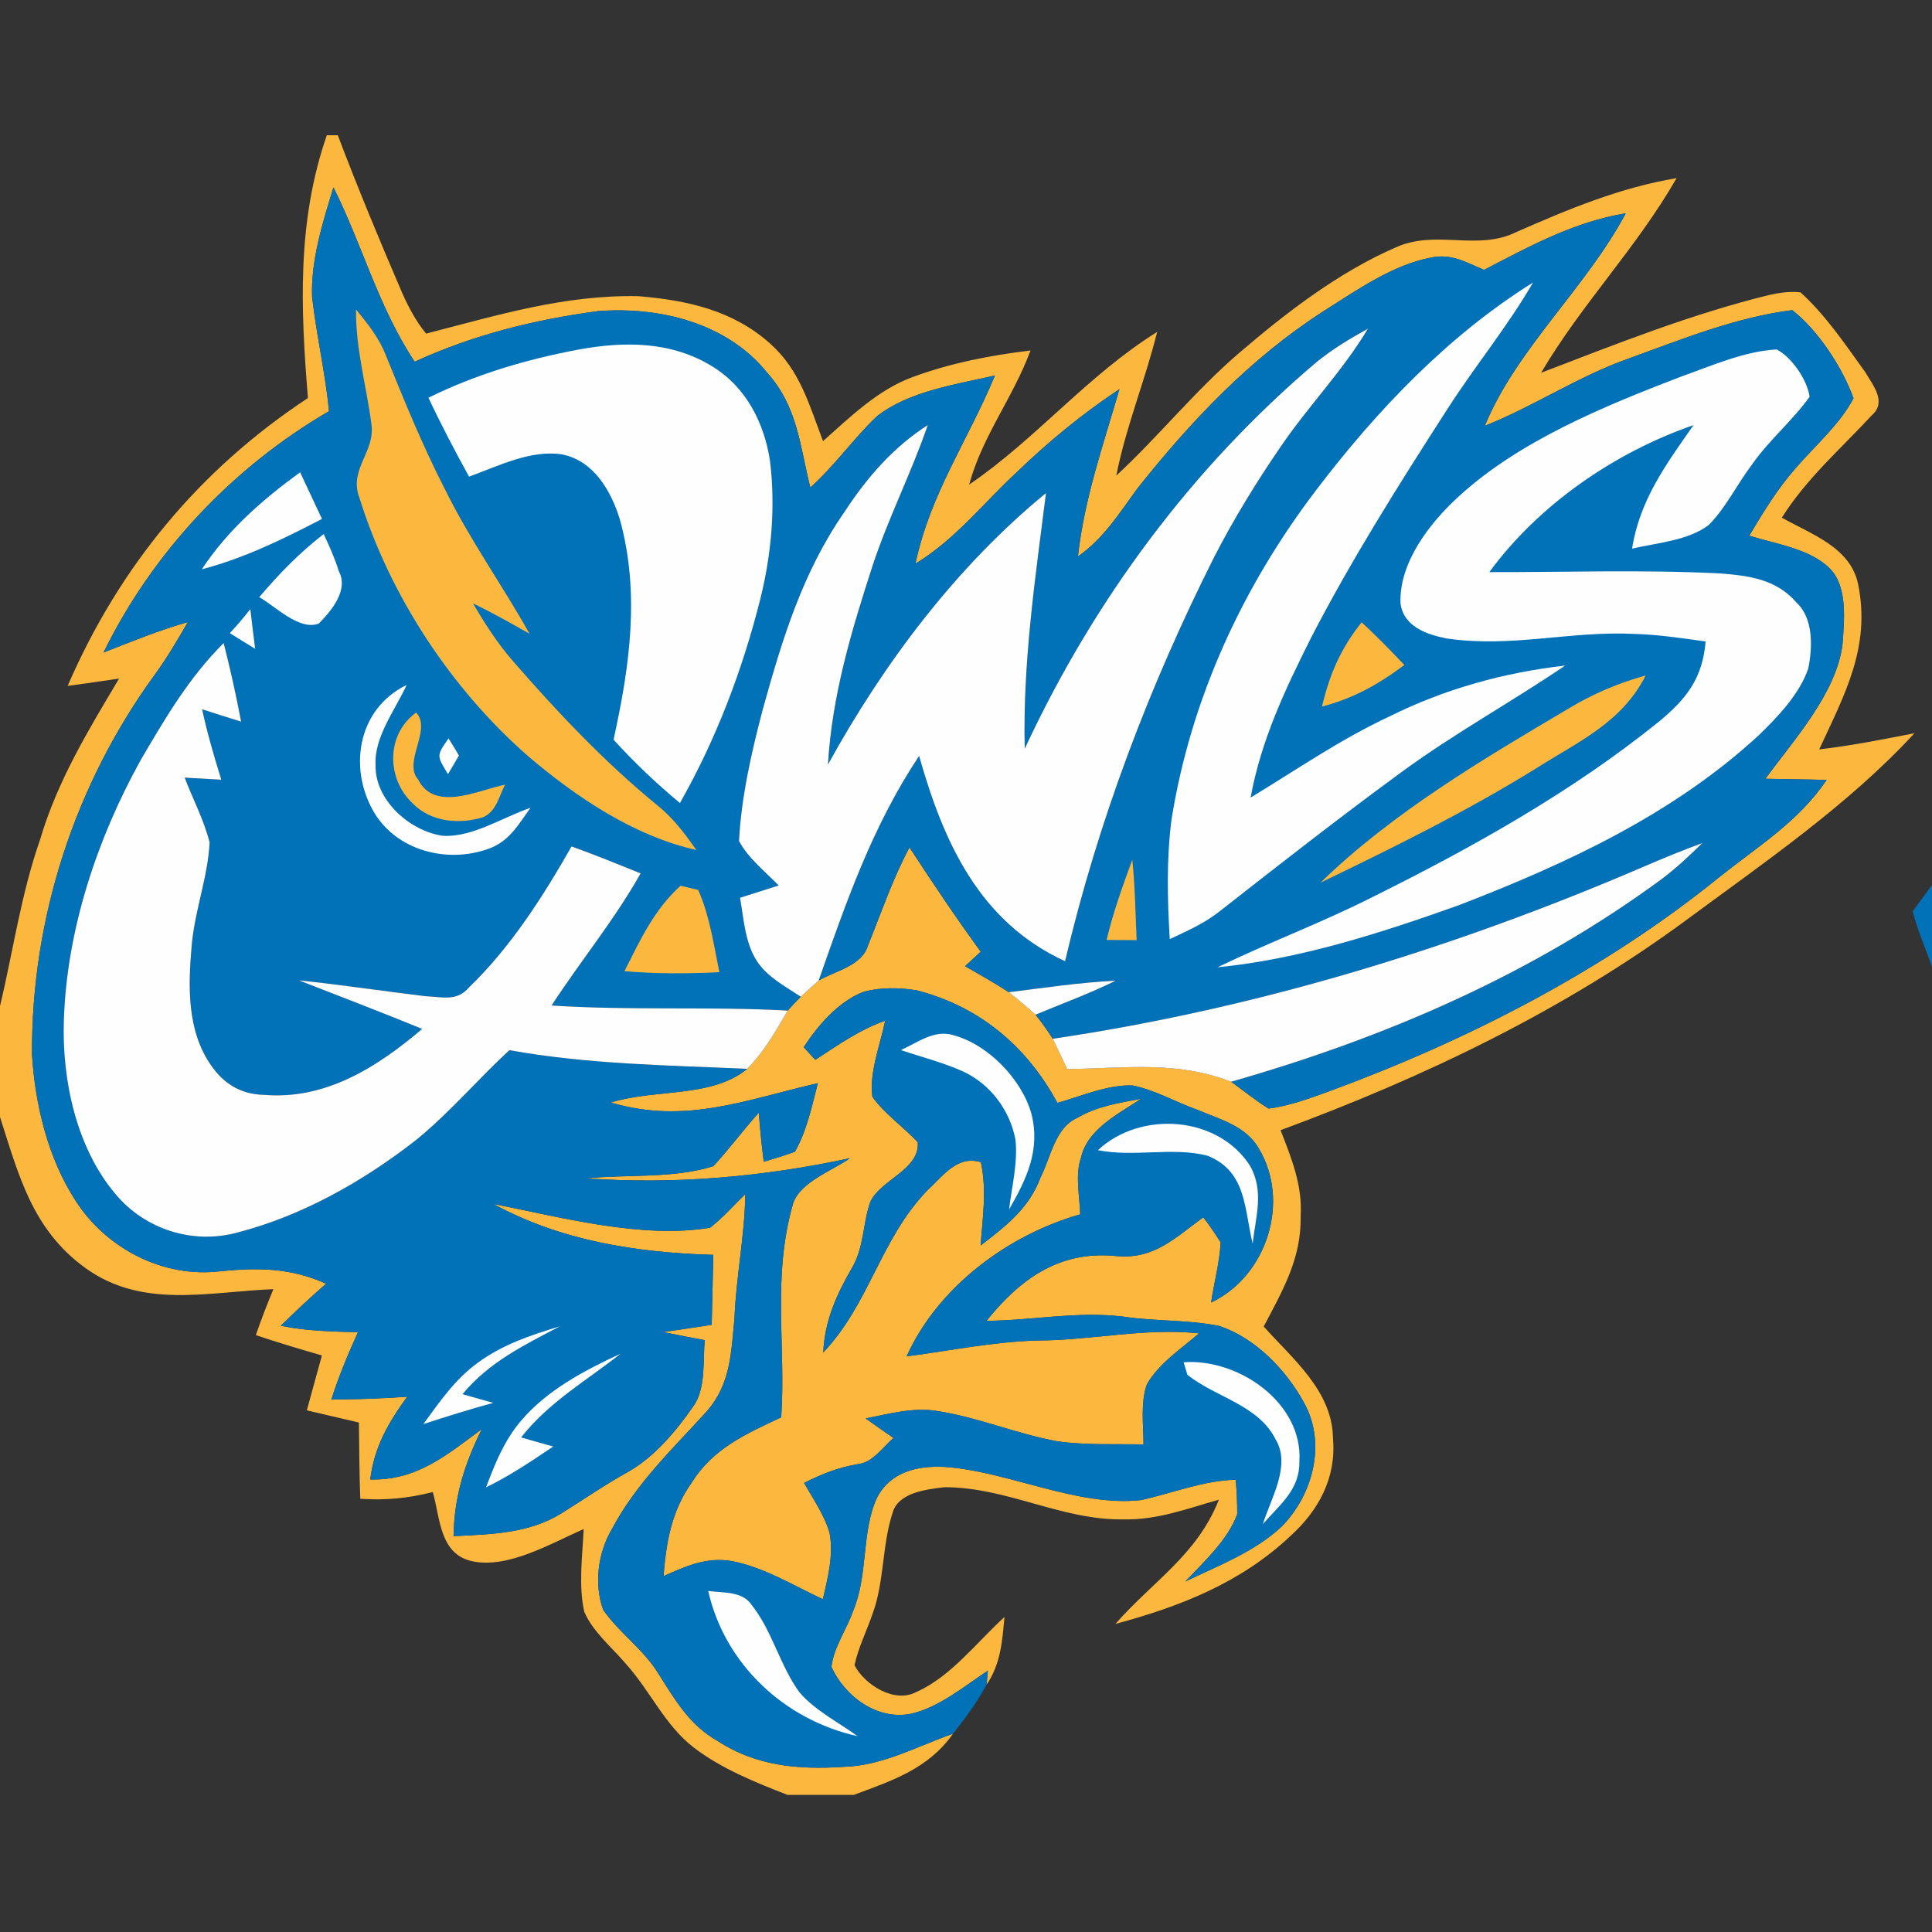 <?xml version="1.0" encoding="UTF-8"?>
<svg width="200px" height="200px" viewBox="0 0 200 200" version="1.1" xmlns="http://www.w3.org/2000/svg" xmlns:xlink="http://www.w3.org/1999/xlink">
    <rect x="0" y="0" width="200" height="200" fill="#333333" stroke="none"/>
    <!-- Generator: Sketch 51.3 (57544) - http://www.bohemiancoding.com/sketch -->
    <title>me-presque-isle</title>
    <desc>Created with Sketch.</desc>
    <defs></defs>
    <g id="me-presque-isle" stroke="none" stroke-width="1" fill="none" fill-rule="evenodd">
        <g id="me-presque-isle_BGL">
            <g id="me-presque-isle" transform="translate(0, 14)">
                <path d="M33.833,0 L34.969,0 C37.057,5.515 39.322,10.952 41.648,16.361 C42.317,17.85 43.075,19.269 44.106,20.537 C51.436,18.652 58.396,16.502 66.097,16.661 C71.145,17.084 75.894,18.123 79.753,21.595 C82.837,24.361 83.78,27.938 85.198,31.665 C88,29.172 90.925,26.317 94.502,25.022 C98.449,23.568 102.529,22.784 106.678,22.282 C104.881,27.154 101.7,31.119 100.326,36.167 C107.242,31.454 112.599,24.837 119.789,20.361 C118.546,25.383 116.564,30.141 115.559,35.233 C119.974,31.145 123.674,26.493 128.247,22.564 C133.145,18.361 138.599,14.159 144.546,11.586 C148.714,9.744 152.934,12.018 156.978,10.018 C162.37,7.648 167.709,5.419 173.559,4.441 C169.419,11.665 163.744,17.445 159.533,24.59 C167.322,21.604 175.004,18.537 183.137,16.537 C184.211,16.3 185.278,16.141 186.388,16.264 C188.996,18.626 191.04,21.683 193.093,24.529 C193.894,25.903 195.357,27.621 193.762,28.996 C190.537,32.485 187.022,35.515 184.458,39.586 C187.48,41.313 191.533,42.617 192.352,46.467 C193.674,53.004 190.952,57.885 188.326,63.577 C191.648,63.189 194.907,62.546 198.185,61.903 C191.366,69.304 182.687,75.242 174.626,81.198 C161.903,90.59 147.357,97.542 132.564,102.996 C133.7,105.93 134.837,108.678 134.643,111.894 C134.731,116.273 132.775,119.595 130.819,123.322 C133.824,126.687 137.938,130 137.991,134.916 C138.344,138.969 136.511,142.361 133.577,145.013 C128.423,149.859 122.194,152.3 115.471,154.106 C119.383,149.648 123.912,146.978 126.176,141.251 C122.828,142.185 119.859,143.357 116.308,143.286 C109.841,143.383 104.282,139.956 97.78,139.956 C95.93,140.176 92.916,140.493 92.379,142.687 C91.313,145.921 91.542,149.815 90.326,153.066 C89.727,154.828 88.846,156.564 88.458,158.388 C89.533,160.441 92.634,162.379 94.89,161.137 C98.396,159.604 101.163,155.956 103.982,153.392 C103.753,155.912 103.595,158.238 102.132,160.396 L102.264,158.943 C99.841,160.546 97.145,162.793 94.282,163.41 C90.811,164.106 87.445,161.604 86.07,158.555 C86.291,156.555 87.648,154.678 88.308,152.784 C89.894,149.04 89.154,144.626 90.775,141.066 C92.159,138.37 94.978,137.692 97.806,137.859 C104.203,138.256 111.533,142.035 118.123,141.286 C121.436,140.564 124.458,139.278 127.921,139.181 C128.026,140.361 128.079,141.542 128.079,142.731 C127.128,145.392 124.617,147.692 122.696,149.718 C126.079,148.097 129.885,146.643 132.652,144.053 C135.938,140.749 137.357,135.348 134.952,131.137 C133.084,127.753 129.947,124.511 126.22,123.26 C122.987,122.608 119.586,122.793 116.308,122.3 C111.489,121.709 106.907,122.696 102.123,122.731 C105.586,118.432 109.639,115.454 115.463,116.018 C119.436,116.432 121.604,114.167 124.564,112.018 C125.207,112.855 125.806,113.718 126.361,114.617 C126.256,116.705 125.674,118.767 125.374,120.837 C131.145,118.115 133.612,110.37 130.308,104.89 C128.969,102.537 126.194,101.841 123.868,100.855 C121.665,100.062 119.507,98.811 117.207,98.361 C114.626,98.291 111.93,99.471 109.463,100.176 C106.291,94.3 101.41,90.203 94.907,88.52 C93.119,88.229 91.189,88.194 89.427,88.661 C86.819,89.648 84.678,92.132 83.198,94.405 L84.396,95.718 C86.749,94.185 88.952,92.608 91.63,91.665 C91.128,94.159 89.965,97.004 90.308,99.542 C91.551,101.295 93.551,102.67 95.004,104.247 C95.233,107.075 91.163,108.115 90.097,110.405 C89.286,112.705 89.48,115.057 88.194,117.251 C86.581,120.053 85.366,122.731 85.225,126.009 C90.018,120.952 91.145,114.256 96,109.225 C97.612,107.762 99.084,105.542 101.542,106.317 C102.167,109.278 101.718,111.965 101.515,114.934 C104.106,112.934 106.529,111.101 107.709,107.903 C108.775,105.824 109.207,102.767 111.48,101.744 C113.586,100.502 115.771,100.194 118.123,99.744 C115.797,101.304 112.573,102.872 111.912,105.824 C111.269,107.621 111.771,109.841 111.824,111.709 C104.335,113.833 97.084,119.233 93.85,126.414 C98.414,125.815 102.793,124.899 107.427,124.767 C113.066,124.749 118.458,123.436 124.123,124.026 C122.291,125.612 119.903,127.189 118.714,129.33 C118.053,131.225 118.37,133.533 118.379,135.524 C115.436,135.463 112.396,135.621 109.48,135.207 C105.278,134.458 101.11,132.661 96.855,132.044 C94.467,131.674 91.965,132.379 89.612,132.837 C90.564,133.515 91.524,134.194 92.485,134.855 C91.392,135.824 90.317,137.419 88.802,137.568 C86.775,137.912 85.075,138.581 83.242,139.515 C84.176,141.181 85.383,142.899 85.894,144.758 C86.291,147.04 85.692,149.339 85.181,151.551 C82.176,150.15 79.04,148.22 75.762,147.604 C73.128,147.154 71.013,148.123 68.687,149.163 C68.96,145.665 69.515,142.423 71.595,139.489 C73.841,135.921 77.216,134.441 80.872,132.722 C81.374,125.119 79.903,118.264 82.106,110.555 C82.899,108.326 86.15,107.198 88,105.894 C78.996,107.833 69.877,108.634 60.678,107.982 C64.96,107.559 69.744,108.018 73.85,106.722 C75.48,104.943 76.934,102.996 78.546,101.189 C78.687,102.881 78.837,104.573 79.066,106.264 C80.15,105.947 81.233,105.612 82.291,105.225 C83.507,103.101 84.062,100.485 84.661,98.132 C77.207,99.833 71.004,102.432 63.233,100.132 C67.85,98.696 73.674,99.683 77.357,96.643 C79.101,94.863 80.3,92.758 81.542,90.617 C81.974,90.123 82.423,89.648 82.899,89.181 C83.507,88.617 84.123,88.062 84.749,87.507 C86.502,86.485 89.233,85.991 89.859,83.859 C91.242,80.449 92.405,76.987 94.15,73.727 C96.537,77.383 98.952,80.996 101.524,84.52 C100.987,85.022 100.441,85.524 99.903,86.018 C101.427,86.899 102.952,87.753 104.432,88.714 C105.374,89.463 106.3,90.238 107.198,91.04 C107.841,91.841 108.432,92.67 108.978,93.533 C109.489,94.564 109.974,95.621 110.467,96.67 C116.405,96.599 121.753,95.771 127.445,97.982 C128.74,98.907 129.982,99.938 131.322,100.758 C133.48,100.493 135.612,99.683 137.648,98.952 C151.982,93.674 166.141,86.414 178.035,76.758 C182.035,73.568 186.159,71.075 189.093,66.74 C186.978,66.678 184.863,66.661 182.758,66.617 C185.7,62.581 190.07,57.815 190.731,52.749 C190.907,50.361 191.304,46.758 189.454,44.89 C187.454,42.811 183.753,42.3 181.084,41.454 C182.555,38.987 184.018,36.573 185.93,34.414 C187.885,32.15 190.502,29.885 191.877,27.225 C190.705,24.018 188.238,20.22 185.533,18.106 C179.771,18.819 174,21.154 168.546,23.137 C163.348,24.969 158.811,28.053 153.709,30.079 C157.004,22.088 164.185,15.815 168.3,8.079 C162.925,8.969 158.388,11.471 153.63,13.938 C151.771,13.163 150.264,12.22 148.159,12.661 C144.203,13.392 140.432,16.053 137.066,18.176 C129.436,23.084 123.322,29.542 117.709,36.608 C115.841,39.172 114.247,41.744 111.586,43.604 C112.256,37.577 114.211,32.062 115.885,26.282 C112.088,28.802 108.59,31.665 105.313,34.828 C101.744,38.123 98.969,41.78 94.767,44.352 C96.317,37.057 100.159,31.7 102.996,24.872 C99.013,25.78 94,26.511 90.749,29.119 C88.326,31.436 86.396,34.211 83.885,36.467 C82.784,32.079 82.573,28.088 79.401,24.564 C75.26,19.419 68.273,17.727 61.938,18.203 C55.383,19.075 48.952,20.67 42.925,23.445 C39.163,17.762 37.542,11.445 34.52,5.392 C33.41,9.004 32.167,12.943 32.308,16.749 C32.758,20.705 33.674,24.599 34.062,28.564 C24.088,34.361 15.789,43.172 10.714,53.551 C13.604,52.414 16.458,51.251 19.445,50.396 C18.396,52.211 17.339,54.018 16.106,55.727 C7.762,67.128 3.225,81.057 3.313,95.189 C3.639,100.361 4.952,105.859 7.797,110.256 C10.969,115.242 16.916,118.344 22.846,117.595 C26.784,117.216 30.07,117.242 33.762,118.89 C32.141,120.282 30.59,121.753 29.066,123.242 C31.709,123.789 34.37,123.841 37.057,123.912 C36.018,126.185 35.066,128.485 34.3,130.872 C36.925,130.872 39.533,130.775 42.15,130.59 C40.194,133.295 38.749,135.753 38.326,139.154 C43.137,139.286 46.238,136.626 49.868,133.947 C48.079,137.586 47.013,140.934 46.952,145.022 C50.793,144.828 54.731,144.767 58.106,142.67 C60.37,141.26 62.564,139.736 64.907,138.432 C67.7,136.89 69.947,134.194 71.753,131.604 C73.084,129.806 72.758,126.881 72.952,124.731 C71.524,124.467 70.097,124.194 68.67,123.894 C70.335,123.648 72.009,123.41 73.674,123.145 C73.727,120.731 73.789,118.317 73.841,115.903 C65.903,115.665 58.132,114.476 51.075,110.634 C58.062,112 66.414,114.273 73.507,113.093 C74.828,112.07 75.956,110.775 77.154,109.612 C77.093,113.93 76.203,118.141 76.035,122.449 C75.683,126.044 75.648,129.304 73.119,132.15 C69.551,136.079 65.841,139.568 63.313,144.344 C61.894,146.758 61.48,150.009 62.441,152.652 C64.088,155.031 66.537,156.661 68.097,159.163 C69.859,161.921 71.322,164.555 74.291,166.229 C78.256,168.819 82.643,169.207 87.26,168.907 C91.286,168.819 94.89,166.802 98.661,165.471 C96.088,169.11 92.37,170.326 88.379,171.806 L81.524,171.806 C78.22,170.52 74.661,169.084 71.833,166.916 C68.802,164.59 67.348,161.066 64.722,158.159 C63.313,156.511 61.339,154.872 60.485,152.855 C59.868,150.123 60.291,147.075 60.423,144.291 C57.048,145.753 52.599,148.432 48.846,147.612 C45.489,146.846 45.577,143.145 44.802,140.458 C42.211,141.11 39.956,141.33 37.295,141.154 C37.198,138.52 37.189,135.894 37.154,133.26 C35.357,132.837 33.559,132.423 31.762,132 C32.273,130.106 32.811,128.211 33.322,126.317 C31.031,125.656 28.74,124.969 26.485,124.211 C27.031,122.599 27.656,121.022 28.3,119.454 C21.559,119.718 14.705,121.551 8.775,117.216 C3.348,113.251 1.947,107.7 2.84217094e-14,101.63 L2.84217094e-14,90.167 C1.392,84.291 2.176,78.555 4.167,72.863 C5.956,66.819 9.137,61.604 12.326,56.247 C10.555,56.511 8.775,56.767 7.004,57.004 C12.335,44.678 20.652,34.599 31.877,27.207 C31.119,17.93 30.731,8.943 33.833,0 Z" id="Shape" fill="#FBB73E" fill-rule="nonzero"></path>
                <path d="M34.52,5.392 C37.542,11.445 39.163,17.762 42.925,23.445 C48.952,20.67 55.383,19.075 61.938,18.203 C68.273,17.727 75.26,19.419 79.401,24.564 C82.573,28.088 82.784,32.079 83.885,36.467 C86.396,34.211 88.326,31.436 90.749,29.119 C94,26.511 99.013,25.78 102.996,24.872 C100.159,31.7 96.317,37.057 94.767,44.352 C98.969,41.78 101.744,38.123 105.313,34.828 C108.59,31.665 112.088,28.802 115.885,26.282 C114.211,32.062 112.256,37.577 111.586,43.604 C114.247,41.744 115.841,39.172 117.709,36.608 C123.322,29.542 129.436,23.084 137.066,18.176 C140.432,16.053 144.203,13.392 148.159,12.661 C150.264,12.22 151.771,13.163 153.63,13.938 C158.388,11.471 162.925,8.969 168.3,8.079 C164.185,15.815 157.004,22.088 153.709,30.079 C158.811,28.053 163.348,24.969 168.546,23.137 C174,21.154 179.771,18.819 185.533,18.106 C188.238,20.22 190.705,24.018 191.877,27.225 C190.502,29.885 187.885,32.15 185.93,34.414 C184.018,36.573 182.555,38.987 181.084,41.454 C183.753,42.3 187.454,42.811 189.454,44.89 C191.304,46.758 190.907,50.361 190.731,52.749 C190.07,57.815 185.7,62.581 182.758,66.617 C184.863,66.661 186.978,66.678 189.093,66.74 C186.159,71.075 182.035,73.568 178.035,76.758 C166.141,86.414 151.982,93.674 137.648,98.952 C135.612,99.683 133.48,100.493 131.322,100.758 C129.982,99.938 128.74,98.907 127.445,97.982 C143.463,93.401 158.634,86.863 172.097,76.943 C173.568,75.824 174.916,74.564 176.229,73.269 C174.141,74.035 172.088,74.881 170.044,75.762 C150.493,84.167 130.053,90.423 108.978,93.533 C108.432,92.67 107.841,91.841 107.198,91.04 C109.974,89.885 112.784,88.855 115.489,87.524 C111.771,87.7 108.123,88.256 104.432,88.714 C102.952,87.753 101.427,86.899 99.903,86.018 C100.441,85.524 100.987,85.022 101.524,84.52 C98.952,80.996 96.537,77.383 94.15,73.727 C92.405,76.987 91.242,80.449 89.859,83.859 C89.233,85.991 86.502,86.485 84.749,87.507 C87.595,79.366 90.326,71.498 95.145,64.256 C97.665,73.163 101.366,81.427 110.256,85.507 C113.674,70.987 118.987,57.004 125.683,43.683 C127.736,39.7 130.079,35.868 132.617,32.185 C135.471,27.991 138.987,24.414 141.604,20.035 C139.744,21.048 137.938,22.141 136.291,23.48 C123.374,34.414 113.207,48.176 106.079,63.507 C105.868,54.581 107.172,45.859 108.282,37.04 C99.004,44.643 91.471,54.67 85.709,65.145 C86.141,57.956 88.123,51.366 90.335,44.546 C91.974,39.586 94.352,34.934 96.044,30 C92.449,32.308 89.753,35.427 87.436,38.969 C83.075,45.233 80.969,52.194 78.952,59.471 C77.789,63.894 76.74,68.485 76.502,73.057 C77.445,74.837 79.216,76.238 80.608,77.665 C79.278,78.088 77.947,78.511 76.608,78.934 C76.987,81.101 77.128,83.639 78.361,85.498 C79.383,87.11 81.339,88.15 82.899,89.181 C82.423,89.648 81.974,90.123 81.542,90.617 C73.401,90.167 65.242,90.626 57.101,90.088 C60.115,85.454 63.604,81.242 66.317,76.414 C63.947,75.454 61.577,74.485 59.163,73.621 C56.238,78.775 52.837,84.088 48.555,88.211 C47.286,89.709 45.78,89.189 44.053,89.128 C39.683,88.608 35.33,87.938 30.952,87.489 C35.207,89.145 39.471,90.784 43.7,92.511 C39.066,96.467 33.692,99.877 27.33,99.339 C24.934,99.286 23.154,98.194 21.824,96.247 C19.339,92.652 19.48,88.079 19.841,83.921 C20.141,80.308 21.524,76.811 21.7,73.216 C21.128,70.907 19.965,68.722 19.119,66.502 C20.379,66.573 21.648,66.643 22.907,66.714 C22.167,64.308 21.454,61.894 20.925,59.427 C22.273,59.859 23.612,60.291 24.96,60.705 C24.449,57.974 23.841,55.269 23.154,52.564 C19.559,56.141 17.066,60.396 14.529,64.74 C10.026,72.89 6.907,82.282 6.608,91.63 C6.405,97.789 7.894,104.819 11.965,109.621 C15.013,113.278 19.982,114.855 24.59,113.586 C31.339,111.841 37.7,108.229 43.154,103.947 C46.581,101.145 49.463,97.727 52.731,94.714 C60.916,96.185 69.093,96.273 77.357,96.643 C73.674,99.683 67.85,98.696 63.233,100.132 C71.004,102.432 77.207,99.833 84.661,98.132 C84.062,100.485 83.507,103.101 82.291,105.225 C81.233,105.612 80.15,105.947 79.066,106.264 C78.837,104.573 78.687,102.881 78.546,101.189 C76.934,102.996 75.48,104.943 73.85,106.722 C69.744,108.018 64.96,107.559 60.678,107.982 C69.877,108.634 78.996,107.833 88,105.894 C86.15,107.198 82.899,108.326 82.106,110.555 C79.903,118.264 81.374,125.119 80.872,132.722 C77.216,134.441 73.841,135.921 71.595,139.489 C69.515,142.423 68.96,145.665 68.687,149.163 C71.013,148.123 73.128,147.154 75.762,147.604 C79.04,148.22 82.176,150.15 85.181,151.551 C85.692,149.339 86.291,147.04 85.894,144.758 C85.383,142.899 84.176,141.181 83.242,139.515 C85.075,138.581 86.775,137.912 88.802,137.568 C90.317,137.419 91.392,135.824 92.485,134.855 C91.524,134.194 90.564,133.515 89.612,132.837 C91.965,132.379 94.467,131.674 96.855,132.044 C101.11,132.661 105.278,134.458 109.48,135.207 C112.396,135.621 115.436,135.463 118.379,135.524 C118.37,133.533 118.053,131.225 118.714,129.33 C119.903,127.189 122.291,125.612 124.123,124.026 C118.458,123.436 113.066,124.749 107.427,124.767 C102.793,124.899 98.414,125.815 93.85,126.414 C97.084,119.233 104.335,113.833 111.824,111.709 C111.771,109.841 111.269,107.621 111.912,105.824 C112.573,102.872 115.797,101.304 118.123,99.744 C115.771,100.194 113.586,100.502 111.48,101.744 C109.207,102.767 108.775,105.824 107.709,107.903 C106.529,111.101 104.106,112.934 101.515,114.934 C101.718,111.965 102.167,109.278 101.542,106.317 C99.084,105.542 97.612,107.762 96,109.225 C91.145,114.256 90.018,120.952 85.225,126.009 C85.366,122.731 86.581,120.053 88.194,117.251 C89.48,115.057 89.286,112.705 90.097,110.405 C91.163,108.115 95.233,107.075 95.004,104.247 C93.551,102.67 91.551,101.295 90.308,99.542 C89.965,97.004 91.128,94.159 91.63,91.665 C88.952,92.608 86.749,94.185 84.396,95.718 L83.198,94.405 C84.678,92.132 86.819,89.648 89.427,88.661 C91.189,88.194 93.119,88.229 94.907,88.52 C101.41,90.203 106.291,94.3 109.463,100.176 C111.93,99.471 114.626,98.291 117.207,98.361 C119.507,98.811 121.665,100.062 123.868,100.855 C126.194,101.841 128.969,102.537 130.308,104.89 C133.612,110.37 131.145,118.115 125.374,120.837 C125.674,118.767 126.256,116.705 126.361,114.617 C125.806,113.718 125.207,112.855 124.564,112.018 C121.604,114.167 119.436,116.432 115.463,116.018 C109.639,115.454 105.586,118.432 102.123,122.731 C106.907,122.696 111.489,121.709 116.308,122.3 C119.586,122.793 122.987,122.608 126.22,123.26 C129.947,124.511 133.084,127.753 134.952,131.137 C137.357,135.348 135.938,140.749 132.652,144.053 C129.885,146.643 126.079,148.097 122.696,149.718 C124.617,147.692 127.128,145.392 128.079,142.731 C128.079,141.542 128.026,140.361 127.921,139.181 C124.458,139.278 121.436,140.564 118.123,141.286 C111.533,142.035 104.203,138.256 97.806,137.859 C94.978,137.692 92.159,138.37 90.775,141.066 C89.154,144.626 89.894,149.04 88.308,152.784 C87.648,154.678 86.291,156.555 86.07,158.555 C87.445,161.604 90.811,164.106 94.282,163.41 C97.145,162.793 99.841,160.546 102.264,158.943 L102.132,160.396 C101.154,162.194 99.93,163.868 98.661,165.471 C94.89,166.802 91.286,168.819 87.26,168.907 C82.643,169.207 78.256,168.819 74.291,166.229 C71.322,164.555 69.859,161.921 68.097,159.163 C66.537,156.661 64.088,155.031 62.441,152.652 C61.48,150.009 61.894,146.758 63.313,144.344 C65.841,139.568 69.551,136.079 73.119,132.15 C75.648,129.304 75.683,126.044 76.035,122.449 C76.203,118.141 77.093,113.93 77.154,109.612 C75.956,110.775 74.828,112.07 73.507,113.093 C66.414,114.273 58.062,112 51.075,110.634 C58.132,114.476 65.903,115.665 73.841,115.903 C73.789,118.317 73.727,120.731 73.674,123.145 C72.009,123.41 70.335,123.648 68.67,123.894 C70.097,124.194 71.524,124.467 72.952,124.731 C72.758,126.881 73.084,129.806 71.753,131.604 C69.947,134.194 67.7,136.89 64.907,138.432 C62.564,139.736 60.37,141.26 58.106,142.67 C54.731,144.767 50.793,144.828 46.952,145.022 C47.013,140.934 48.079,137.586 49.868,133.947 C46.238,136.626 43.137,139.286 38.326,139.154 C38.749,135.753 40.194,133.295 42.15,130.59 C39.533,130.775 36.925,130.872 34.3,130.872 C35.066,128.485 36.018,126.185 37.057,123.912 C34.37,123.841 31.709,123.789 29.066,123.242 C30.59,121.753 32.141,120.282 33.762,118.89 C30.07,117.242 26.784,117.216 22.846,117.595 C16.916,118.344 10.969,115.242 7.797,110.256 C4.952,105.859 3.639,100.361 3.313,95.189 C3.225,81.057 7.762,67.128 16.106,55.727 C17.339,54.018 18.396,52.211 19.445,50.396 C16.458,51.251 13.604,52.414 10.714,53.551 C15.789,43.172 24.088,34.361 34.062,28.564 C33.674,24.599 32.758,20.705 32.308,16.749 C32.167,12.943 33.41,9.004 34.52,5.392 Z" id="Shape" fill="#0171B8" fill-rule="nonzero"></path>
                <path d="M158.696,15.251 C156.07,19.789 152.714,23.859 149.877,28.282 C144.899,36.009 139.938,43.859 135.718,52.026 C133.031,57.383 130.546,62.626 129.463,68.564 C134.238,65.674 138.775,62.52 143.85,60.159 C149.568,57.313 155.692,55.621 162.026,54.899 C156.467,58.67 150.599,61.894 145.163,65.868 C138.722,70.581 132.467,75.471 126.194,80.388 C124.617,81.621 122.89,82.37 121.093,83.216 C120.846,79.084 120.749,75.004 121.269,70.872 C123.26,58.37 128.617,46.749 136.264,36.714 C142.485,28.529 149.921,20.714 158.696,15.251 Z" id="Shape" fill="#FEFEFF" fill-rule="nonzero"></path>
                <path d="M36.855,18.035 C38.062,19.507 39.225,20.96 39.93,22.749 C41.841,27.471 43.762,32.185 46.097,36.722 C48.661,41.921 51.991,46.555 54.819,51.612 C52.89,50.511 50.969,49.427 48.969,48.467 C50.185,50.546 51.48,52.573 53.066,54.396 C57.736,59.771 62.546,64.855 68.053,69.374 C69.683,70.67 70.89,72.3 72.088,73.991 C65.639,72.555 59.63,68.511 54.661,64.273 C46.687,57.286 40.379,47.692 37.216,37.559 C36.07,34.59 38.819,32.855 38.458,29.974 C37.938,25.965 36.811,22.132 36.855,18.035 Z" id="Shape" fill="#FBB73E" fill-rule="nonzero"></path>
                <path d="M141.604,20.035 C138.987,24.414 135.471,27.991 132.617,32.185 C130.079,35.868 127.736,39.7 125.683,43.683 C118.987,57.004 113.674,70.987 110.256,85.507 C101.366,81.427 97.665,73.163 95.145,64.256 C90.326,71.498 87.595,79.366 84.749,87.507 C84.123,88.062 83.507,88.617 82.899,89.181 C81.339,88.15 79.383,87.11 78.361,85.498 C77.128,83.639 76.987,81.101 76.608,78.934 C77.947,78.511 79.278,78.088 80.608,77.665 C79.216,76.238 77.445,74.837 76.502,73.057 C76.74,68.485 77.789,63.894 78.952,59.471 C80.969,52.194 83.075,45.233 87.436,38.969 C89.753,35.427 92.449,32.308 96.044,30 C94.352,34.934 91.974,39.586 90.335,44.546 C88.123,51.366 86.141,57.956 85.709,65.145 C91.471,54.67 99.004,44.643 108.282,37.04 C107.172,45.859 105.868,54.581 106.079,63.507 C113.207,48.176 123.374,34.414 136.291,23.48 C137.938,22.141 139.744,21.048 141.604,20.035 Z" id="Shape" fill="#FEFEFF" fill-rule="nonzero"></path>
                <path d="M73.806,23.974 C77.251,26.115 79.11,29.78 79.709,33.7 C80.291,38.458 79.868,43.339 78.714,47.982 C76.863,55.357 74.141,62.511 70.388,69.128 C67.93,67.093 65.665,64.934 63.515,62.573 C65.181,54.996 66.273,47.419 64.176,39.797 C63.269,36.828 61.48,33.709 58.194,33.04 C54.925,32.529 51.586,34.256 48.555,35.339 C47.075,32.652 45.656,29.947 44.352,27.172 C49.269,24.749 54.493,23.198 59.868,22.194 C64.643,21.304 69.568,21.322 73.806,23.974 Z" id="Shape" fill="#FEFEFF" fill-rule="nonzero"></path>
                <path d="M183.93,22.176 C185.489,22.996 187.084,25.322 187.33,27.075 C185.533,29.577 183.119,31.568 181.348,34.115 C179.824,36.123 178.661,38.564 176.89,40.344 C174.784,41.965 171.48,42.203 168.952,42.793 C169.736,37.771 172.485,34.044 175.313,30.009 C167.172,32.819 159.278,38.247 154.176,45.225 C162.097,45.242 170.097,44.96 178.009,45.357 C181.04,45.595 183.859,45.938 185.965,48.37 C187.753,50.018 187.63,53.04 187.189,55.216 C186.264,57.894 184.009,60.238 182,62.176 C173.128,70.326 162.194,75.392 151.057,79.692 C143.04,82.555 134.537,85.304 126.035,86.132 C131.374,83.551 136.934,81.48 142.22,78.793 C152.502,73.683 162.775,67.938 171.727,60.705 C174.573,58.361 176.256,56.211 176.564,52.405 C174.106,52.062 171.656,51.692 169.172,51.621 C162.52,51.295 156.546,53.075 149.771,52.097 C147.7,51.692 145.278,50.863 144.978,48.441 C144.828,44.211 148.035,40.088 151.031,37.374 C157.286,31.63 166.123,28.018 173.974,25.004 C177.145,23.885 180.555,22.352 183.93,22.176 Z" id="Shape" fill="#FEFEFF" fill-rule="nonzero"></path>
                <path d="M31.066,34.89 C31.833,36.493 32.564,38.115 33.33,39.718 C29.278,41.824 25.322,43.771 20.89,44.934 C23.568,40.872 27.163,37.736 31.066,34.89 Z" id="Shape" fill="#FEFEFF" fill-rule="nonzero"></path>
                <path d="M33.507,41.286 C34.106,42.555 34.67,43.815 35.084,45.154 C36.106,47.093 34.308,49.233 32.996,50.555 C30.969,51.313 28.493,48.749 26.837,47.815 C28.863,45.436 31.022,43.198 33.507,41.286 Z" id="Shape" fill="#FEFEFF" fill-rule="nonzero"></path>
                <path d="M25.912,49.057 C26.07,50.423 26.238,51.797 26.414,53.163 C25.533,52.634 24.661,52.088 23.789,51.542 C24.537,50.74 25.242,49.921 25.912,49.057 Z" id="Shape" fill="#FEFEFF" fill-rule="nonzero"></path>
                <path d="M140.952,50.423 C142.493,51.824 143.938,53.33 145.374,54.837 C142.705,56.846 140.106,58.291 136.855,59.145 C137.639,55.789 138.793,53.137 140.952,50.423 Z" id="Shape" fill="#FBB73E" fill-rule="nonzero"></path>
                <path d="M23.154,52.564 C23.841,55.269 24.449,57.974 24.96,60.705 C23.612,60.291 22.273,59.859 20.925,59.427 C21.454,61.894 22.167,64.308 22.907,66.714 C21.648,66.643 20.379,66.573 19.119,66.502 C19.965,68.722 21.128,70.907 21.7,73.216 C21.524,76.811 20.141,80.308 19.841,83.921 C19.48,88.079 19.339,92.652 21.824,96.247 C23.154,98.194 24.934,99.286 27.33,99.339 C33.692,99.877 39.066,96.467 43.7,92.511 C39.471,90.784 35.207,89.145 30.952,87.489 C35.33,87.938 39.683,88.608 44.053,89.128 C45.78,89.189 47.286,89.709 48.555,88.211 C52.837,84.088 56.238,78.775 59.163,73.621 C61.577,74.485 63.947,75.454 66.317,76.414 C63.604,81.242 60.115,85.454 57.101,90.088 C65.242,90.626 73.401,90.167 81.542,90.617 C80.3,92.758 79.101,94.863 77.357,96.643 C69.093,96.273 60.916,96.185 52.731,94.714 C49.463,97.727 46.581,101.145 43.154,103.947 C37.7,108.229 31.339,111.841 24.59,113.586 C19.982,114.855 15.013,113.278 11.965,109.621 C7.894,104.819 6.405,97.789 6.608,91.63 C6.907,82.282 10.026,72.89 14.529,64.74 C17.066,60.396 19.559,56.141 23.154,52.564 Z" id="Shape" fill="#FEFEFF" fill-rule="nonzero"></path>
                <path d="M170.361,55.921 C167.894,60.811 163.374,62.775 158.96,65.577 C151.797,70.009 144.273,73.718 136.696,77.374 C144.106,70.15 153.551,64.564 162.423,59.322 C164.943,57.797 167.524,56.722 170.361,55.921 Z" id="Shape" fill="#FBB73E" fill-rule="nonzero"></path>
                <path d="M42.097,56.907 C40.934,59.454 38.722,62.3 38.881,65.163 C38.767,68.811 42.423,72.035 45.824,72.52 C48.855,72.722 52.079,70.59 54.916,69.621 C53.736,71.251 52.846,72.907 50.907,73.736 C46.722,75.427 41.436,74.273 38.89,70.37 C35.991,65.771 36.925,59.41 42.097,56.907 Z" id="Shape" fill="#FEFEFF" fill-rule="nonzero"></path>
                <path d="M43.075,59.762 C44.749,61.542 41.674,64.872 43.286,66.696 C44.996,70.106 49.551,67.78 52.282,67.225 C51.63,68.485 51.41,69.93 50.053,70.581 C47.577,71.374 44.608,71.11 42.714,69.163 C39.991,66.59 39.956,62.044 43.075,59.762 Z" id="Shape" fill="#FBB73E" fill-rule="nonzero"></path>
                <path d="M46.432,62.441 C46.802,63.022 47.163,63.612 47.507,64.211 C47.137,64.863 46.758,65.507 46.37,66.141 C45.242,64.22 45.128,64.3 46.432,62.441 Z" id="Shape" fill="#FEFEFF" fill-rule="nonzero"></path>
                <path d="M176.229,73.269 C174.916,74.564 173.568,75.824 172.097,76.943 C158.634,86.863 143.463,93.401 127.445,97.982 C121.753,95.771 116.405,96.599 110.467,96.67 C109.974,95.621 109.489,94.564 108.978,93.533 C130.053,90.423 150.493,84.167 170.044,75.762 C172.088,74.881 174.141,74.035 176.229,73.269 Z" id="Shape" fill="#FEFEFF" fill-rule="nonzero"></path>
                <path d="M117.216,74.996 C117.498,77.753 117.542,80.546 117.665,83.322 C116.626,83.313 115.586,83.313 114.555,83.304 C115.225,80.467 116.211,77.727 117.216,74.996 Z" id="Shape" fill="#FBB73E" fill-rule="nonzero"></path>
                <path d="M70.449,77.692 L72.273,78.123 C73.454,80.749 73.894,83.833 74.467,86.643 C71.181,86.802 67.912,86.819 64.643,86.537 C66.291,83.286 67.692,80.194 70.449,77.692 Z" id="Shape" fill="#FBB73E" fill-rule="nonzero"></path>
                <path d="M200,77.612 L200,86.106 C199.357,84.185 198.476,82.3 198.009,80.335 C198.678,79.427 199.339,78.52 200,77.612 Z" id="Shape" fill="#0171B8" fill-rule="nonzero"></path>
                <path d="M115.489,87.524 C112.784,88.855 109.974,89.885 107.198,91.04 C106.3,90.238 105.374,89.463 104.432,88.714 C108.123,88.256 111.771,87.7 115.489,87.524 Z" id="Shape" fill="#FEFEFF" fill-rule="nonzero"></path>
                <path d="M98.626,93.145 C102.264,94.079 105.797,97.744 106.784,101.339 C107.709,105.084 106.264,108.062 104.458,111.207 C104.74,108.863 105.383,106.317 105.119,103.965 C104.537,100.899 102.485,98.185 99.639,96.89 C97.595,95.982 95.374,95.419 93.26,94.705 C94.978,93.938 96.661,92.581 98.626,93.145 Z" id="Shape" fill="#FEFEFF" fill-rule="nonzero"></path>
                <path d="M129.41,106.696 C130.89,109.339 129.982,111.965 129.674,114.731 C128.784,111.084 129.057,107.278 125.004,105.639 C121.374,104.705 117.41,105.815 113.656,105.066 C118.053,100.943 126.097,101.489 129.41,106.696 Z" id="Shape" fill="#FEFEFF" fill-rule="nonzero"></path>
                <path d="M57.947,123.304 C54.22,125.269 50.626,127.004 47.877,130.326 C48.934,130.626 49.991,130.925 51.057,131.225 C48.626,131.885 46.22,132.643 43.824,133.419 C45.533,131.093 47.075,128.811 49.454,127.075 C52.044,125.181 54.899,124.229 57.947,123.304 Z" id="Shape" fill="#FEFEFF" fill-rule="nonzero"></path>
                <path d="M64.247,126.132 C60.67,128.96 56.819,131.137 53.947,134.802 C55.057,135.128 56.167,135.436 57.269,135.744 C55.013,137.26 52.775,138.775 50.317,139.965 C51.251,137.498 52.176,135.163 53.903,133.119 C56.581,129.93 60.52,127.85 64.247,126.132 Z" id="Shape" fill="#FEFEFF" fill-rule="nonzero"></path>
                <path d="M122.529,127.022 C128.194,126.599 134.925,131.233 134.511,137.33 C134.555,140.22 132.467,141.78 130.731,143.771 C131.568,141.101 133.665,137.709 132.062,135.022 C130.256,131.419 125.85,130.661 122.916,128.317 L122.529,127.022 Z" id="Shape" fill="#FEFEFF" fill-rule="nonzero"></path>
                <path d="M73.313,150.696 C74.846,150.907 76.855,150.696 77.815,152.15 C79.938,154.793 80.784,158.564 82.811,161.251 C84.414,163.093 86.811,164.3 88.775,165.727 C81.225,164.053 75.04,158.308 73.313,150.696 Z" id="Shape" fill="#FEFEFF" fill-rule="nonzero"></path>
            </g>
        </g>
    </g>
</svg>